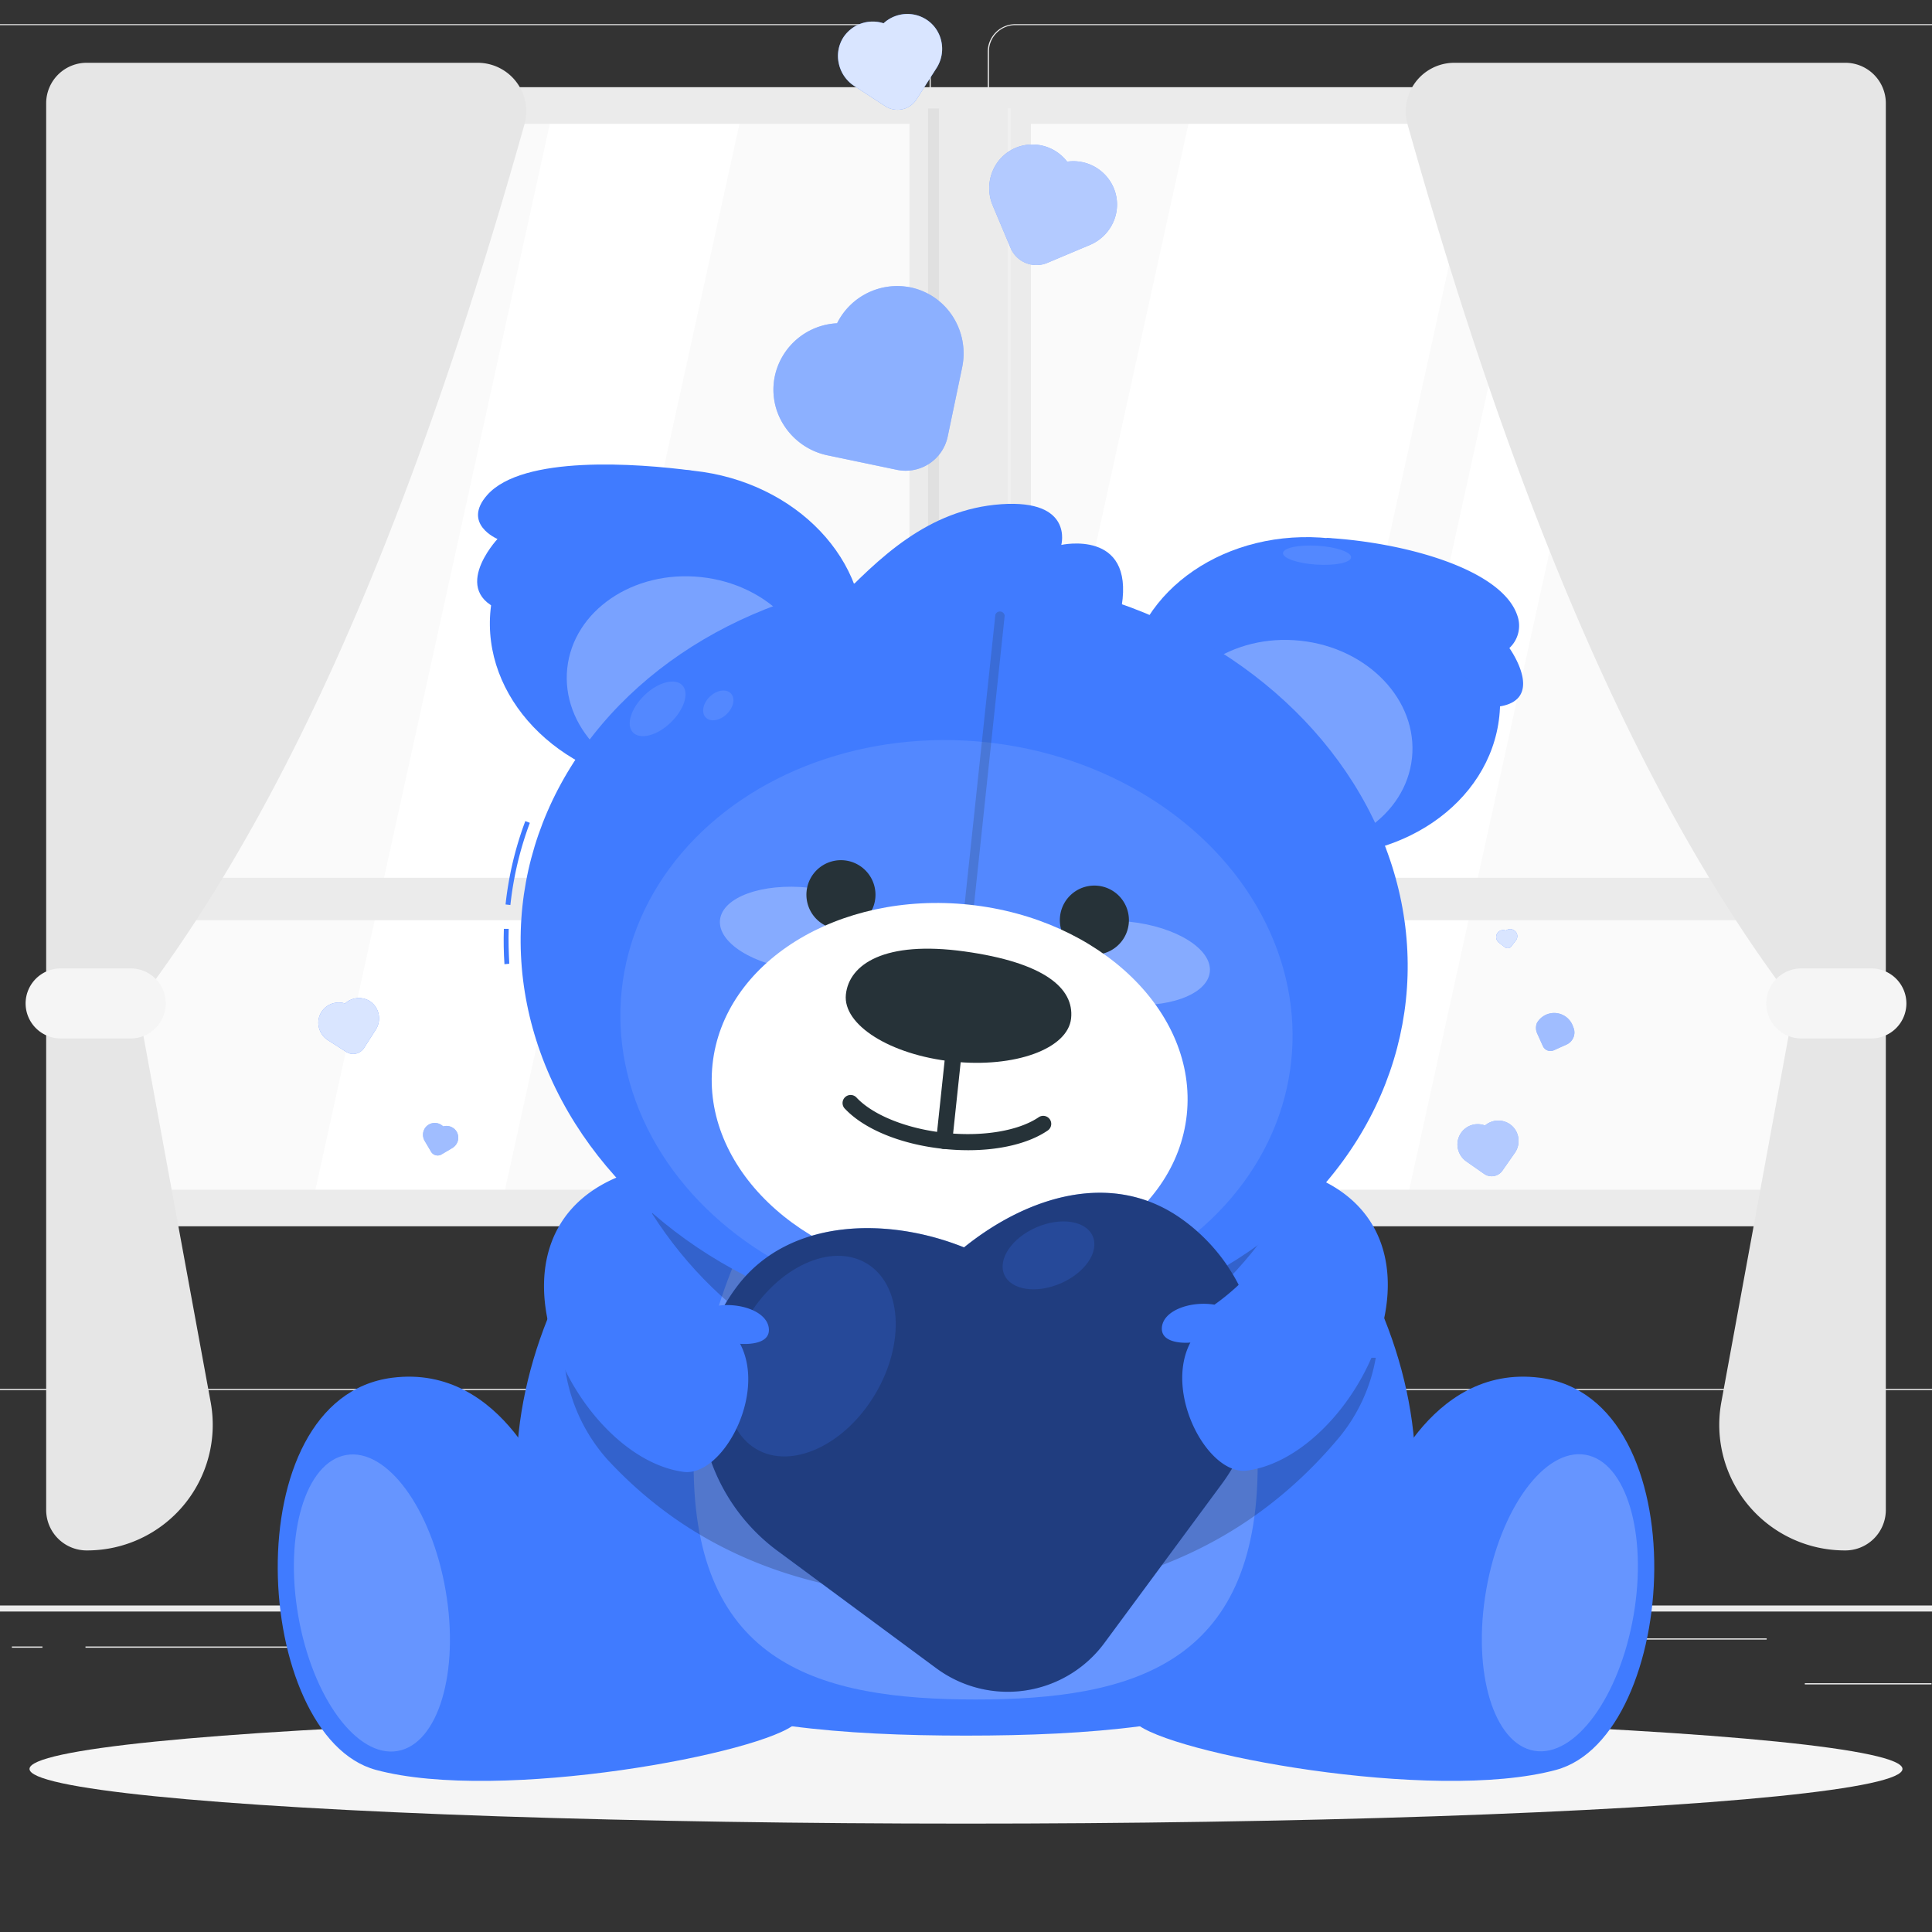 <svg xmlns="http://www.w3.org/2000/svg" viewBox="50 50 400 400"><rect x="50" y="50" width="400" height="400" fill="#333333" stroke="none"/><g id="freepik--background-complete--inject-91"><rect y="382.4" width="500" height="1.25" style="fill:#ebebeb"/><rect x="423.67" y="398.49" width="26.23" height="0.25" style="fill:#ebebeb"/><rect x="322.53" y="395.24" width="34.23" height="0.25" style="fill:#ebebeb"/><rect x="389.33" y="389.21" width="26.44" height="0.25" style="fill:#ebebeb"/><rect x="67.7" y="390.89" width="43.19" height="0.25" style="fill:#ebebeb"/><rect x="52.46" y="390.89" width="6.33" height="0.25" style="fill:#ebebeb"/><rect x="131.47" y="395.11" width="56.2" height="0.25" style="fill:#ebebeb"/><path d="M237,337.8H43.91a5.71,5.71,0,0,1-5.7-5.71V60.66A5.71,5.71,0,0,1,43.91,55H237a5.71,5.71,0,0,1,5.71,5.71V332.09A5.71,5.71,0,0,1,237,337.8ZM43.91,55.2a5.46,5.46,0,0,0-5.45,5.46V332.09a5.46,5.46,0,0,0,5.45,5.46H237a5.47,5.47,0,0,0,5.46-5.46V60.66A5.47,5.47,0,0,0,237,55.2Z" style="fill:#ebebeb"/><path d="M453.31,337.8H260.21a5.72,5.72,0,0,1-5.71-5.71V60.66A5.72,5.72,0,0,1,260.21,55h193.1A5.71,5.71,0,0,1,459,60.66V332.09A5.71,5.71,0,0,1,453.31,337.8ZM260.21,55.2a5.47,5.47,0,0,0-5.46,5.46V332.09a5.47,5.47,0,0,0,5.46,5.46h193.1a5.47,5.47,0,0,0,5.46-5.46V60.66a5.47,5.47,0,0,0-5.46-5.46Z" style="fill:#ebebeb"/><rect x="69.67" y="73.27" width="362.41" height="225.41" style="fill:#fafafa"/><polygon points="307.38 298.68 247 298.68 296.58 73.27 356.96 73.27 307.38 298.68" style="fill:#fff"/><polygon points="341.25 298.68 321.06 298.68 370.63 73.27 390.82 73.27 341.25 298.68" style="fill:#fff"/><polygon points="154.04 298.68 114.79 298.68 164.36 73.27 203.62 73.27 154.04 298.68" style="fill:#fff"/><path d="M65.29,68.05V303.89H436.45V68.05ZM428.57,296.32H73.17V75.63h355.4Z" style="fill:#ebebeb"/><rect x="238.3" y="72.45" width="25.14" height="228.39" style="fill:#ebebeb"/><rect x="69.67" y="231.74" width="362.41" height="8.77" style="fill:#ebebeb"/><rect x="242.15" y="72.45" width="2.27" height="228.39" style="fill:#e0e0e0"/><rect x="258.64" y="72.45" width="0.61" height="228.39" style="fill:#f0f0f0"/><path d="M59.56,71.22V362.78A8.39,8.39,0,0,0,68.11,371h0a26,26,0,0,0,25.52-30.63L78.47,257.79c34.11-44.71,59.4-108.43,80.1-182A10.05,10.05,0,0,0,148.88,63H68.11A8.39,8.39,0,0,0,59.56,71.22Z" style="fill:#e6e6e6"/><path d="M77.07,265H62.55a7.27,7.27,0,0,1-7.25-7.25h0a7.27,7.27,0,0,1,7.25-7.25H77.07a7.27,7.27,0,0,1,7.25,7.25h0A7.27,7.27,0,0,1,77.07,265Z" style="fill:#f5f5f5"/><path d="M440.44,71.22V362.78a8.39,8.39,0,0,1-8.55,8.22h0a26,26,0,0,1-25.52-30.63l15.16-82.58c-34.11-44.71-59.4-108.43-80.1-182A10.05,10.05,0,0,1,351.12,63h80.77A8.39,8.39,0,0,1,440.44,71.22Z" style="fill:#e6e6e6"/><path d="M422.93,265h14.52a7.27,7.27,0,0,0,7.25-7.25h0a7.27,7.27,0,0,0-7.25-7.25H422.93a7.27,7.27,0,0,0-7.25,7.25h0A7.27,7.27,0,0,0,422.93,265Z" style="fill:#f5f5f5"/></g><g id="freepik--Shadow--inject-91"><ellipse id="freepik--path--inject-91" cx="250" cy="416.24" rx="193.89" ry="11.32" style="fill:#f5f5f5"/></g><g id="freepik--teddy-bear--inject-91"><path d="M343.09,355.22c0,46.17-41.68,54.12-93.09,54.12s-93.09-7.95-93.09-54.12,41.68-94.61,93.09-94.61S343.09,309.05,343.09,355.22Z" style="fill:#407BFF"/><path d="M196.74,374.88c-21.59-17.72-32.7-15-32.7-15s-9.51-27.63-32.86-24.63c-33.11,4.26-28.92,74.29-3.34,81.19s80.6-3.5,87-9.73S205.88,382.39,196.74,374.88Z" style="fill:#407BFF"/><ellipse cx="127.03" cy="381.87" rx="15.48" ry="31.1" transform="translate(-63.42 27.34) rotate(-9.84)" style="fill:#fff;opacity:0.2"/><path d="M303.26,374.88c21.59-17.72,32.7-15,32.7-15s9.51-27.63,32.86-24.63c33.11,4.26,28.92,74.29,3.34,81.19s-80.6-3.5-87.05-9.73S294.12,382.39,303.26,374.88Z" style="fill:#407BFF"/><ellipse cx="372.97" cy="381.87" rx="31.1" ry="15.48" transform="translate(-67.04 684.06) rotate(-80.16)" style="fill:#fff;opacity:0.2"/><path d="M310.39,353.18c0,41.52-26.14,48.68-58.39,48.68s-58.39-7.16-58.39-48.68S219.76,268.1,252,268.1,310.39,311.66,310.39,353.18Z" style="fill:#fff;opacity:0.2"/><path d="M250,260.61c-26.16,0-49.53,16.86-65,40.65,14.28,22.41,38.07,37.07,65,37.07s50.72-14.66,65-37.07C299.53,277.47,276.16,260.61,250,260.61Z" style="opacity:0.2"/><path d="M334.84,331.11a35.5,35.5,0,0,1-7.41,16.29C307,372,279.68,381,249.69,381c-28.16,0-54-7.29-73.94-28.83a36,36,0,0,1-9-21.08Z" style="opacity:0.2"/><ellipse cx="190.11" cy="180.21" rx="32.93" ry="38.74" transform="translate(-9.17 350.23) rotate(-83.94)" style="fill:#407BFF"/><path d="M193.58,147.47c-11.8-1.58-35.36-3.25-42.69,5-5.33,6,2.11,9.12,2.11,9.12s-11,11.77,2.56,15.33S193.58,147.47,193.58,147.47Z" style="fill:#407BFF"/><ellipse cx="192.84" cy="191.06" rx="21.71" ry="25.54" transform="translate(-17.51 362.66) rotate(-83.94)" style="fill:#fff;opacity:0.3"/><ellipse cx="321.89" cy="194.2" rx="32.93" ry="38.74" transform="translate(94.8 493.8) rotate(-83.94)" style="fill:#407BFF"/><path d="M362.5,184.17a6.3,6.3,0,0,0,1.62-6.81c-3.29-9.57-23.43-15.1-39.56-16l35.17,35C370.47,195.25,362.5,184.17,362.5,184.17Z" style="fill:#407BFF"/><ellipse cx="316.94" cy="204.23" rx="21.71" ry="25.54" transform="translate(80.39 497.85) rotate(-83.94)" style="fill:#fff;opacity:0.3"/><path d="M155.67,237.37l-1-.11A70.59,70.59,0,0,1,158.76,220l.94.36A70,70,0,0,0,155.67,237.37Z" style="fill:#407BFF"/><path d="M154.44,249.63c-.16-2.43-.2-4.9-.12-7.32l1,0c-.08,2.39,0,4.82.12,7.22Z" style="fill:#407BFF"/><ellipse cx="249.62" cy="247.34" rx="78.19" ry="91.97" transform="translate(-22.69 469.45) rotate(-83.94)" style="fill:#407BFF"/><ellipse cx="248.03" cy="262.32" rx="58.97" ry="69.7" transform="translate(-39.01 481.27) rotate(-83.94)" style="fill:#fff;opacity:0.1"/><path d="M191.26,191.87c1.49,1.56.42,5-2.39,7.72s-6.32,3.62-7.82,2.06-.42-5,2.39-7.72S189.76,190.31,191.26,191.87Z" style="fill:#fff;opacity:0.1"/><path d="M329.73,165.4c-.07,1.08-3.28,1.75-7.17,1.5s-7-1.32-6.93-2.4,3.28-1.76,7.18-1.51S329.8,164.32,329.73,165.4Z" style="fill:#fff;opacity:0.1"/><path d="M201.3,193.55c1,1,.58,2.93-.86,4.31s-3.37,1.68-4.33.68-.58-2.94.85-4.31S200.34,192.55,201.3,193.55Z" style="fill:#fff;opacity:0.1"/><path d="M269.73,162.82s2.6-9.46-12.42-8.43c-15.25,1.05-25.42,11.25-34.52,20.59,0,0,28.37,13.83,59.45.43C284.77,159.48,269.73,162.82,269.73,162.82Z" style="fill:#407BFF"/><path d="M248.77,256.26h-.1a1,1,0,0,1-.86-1.07l8.27-77.93a1,1,0,0,1,1.93.2l-8.27,77.94A1,1,0,0,1,248.77,256.26Z" style="fill:#263238;opacity:0.2"/><path d="M234.11,244.18c-.5,4.72-8.75,7.7-18.42,6.68s-17.12-5.68-16.62-10.4,8.75-7.7,18.43-6.67S234.61,239.47,234.11,244.18Z" style="fill:#fff;opacity:0.3"/><ellipse cx="282.96" cy="249.37" rx="8.58" ry="17.62" transform="translate(5.11 504.42) rotate(-83.94)" style="fill:#fff;opacity:0.3"/><path d="M231.22,236a7.15,7.15,0,1,1-6.36-7.87A7.16,7.16,0,0,1,231.22,236Z" style="fill:#263238"/><path d="M283.69,241.26a7.15,7.15,0,1,1-6.36-7.87A7.15,7.15,0,0,1,283.69,241.26Z" style="fill:#263238"/><ellipse cx="246.62" cy="275.58" rx="38.49" ry="49.37" transform="translate(-53.46 491.73) rotate(-83.94)" style="fill:#fff"/><path d="M271.76,260.85c-.67,6.3-11.65,10.3-24.53,8.93s-22.77-7.58-22.1-13.88,8.07-11.2,24.53-8.92S272.43,254.56,271.76,260.85Z" style="fill:#263238"/><path d="M250.45,288.14a47.36,47.36,0,0,1-5.13-.28c-8.69-.92-16.29-4-20.33-8.25a1.67,1.67,0,1,1,2.41-2.3c3.46,3.63,10.46,6.41,18.27,7.24s15.23-.42,19.38-3.24a1.66,1.66,0,1,1,1.87,2.75C263.06,286.7,257.12,288.14,250.45,288.14Z" style="fill:#263238"/><path d="M245.49,287.88h-.17a1.68,1.68,0,0,1-1.49-1.84l2.67-25.16a1.67,1.67,0,1,1,3.32.36l-2.67,25.15A1.68,1.68,0,0,1,245.49,287.88Z" style="fill:#263238"/><path d="M294.59,302.33h0c-14.32-10.16-31.85-4.67-45,5.93-15.65-6.3-36-6.12-46.76,7.77a38.07,38.07,0,0,0-7.53,28.71A39.59,39.59,0,0,0,210.85,371l33,24.39a24.87,24.87,0,0,0,34.78-5.2L303,357.19a39.52,39.52,0,0,0,7.2-29.6A38,38,0,0,0,294.59,302.33Z" style="fill:#407BFF"/><path d="M294.59,302.33h0c-14.32-10.16-31.85-4.67-45,5.93-15.65-6.3-36-6.12-46.76,7.77a38.07,38.07,0,0,0-7.53,28.71A39.59,39.59,0,0,0,210.85,371l33,24.39a24.87,24.87,0,0,0,34.78-5.2L303,357.19a39.52,39.52,0,0,0,7.2-29.6A38,38,0,0,0,294.59,302.33Z" style="opacity:0.5"/><path d="M290.55,324.91c.21-3.62,6-5.61,10.89-4.79h0c12-8.51,17.73-21.35,19.33-25.48a1.38,1.38,0,0,1,1.86-.76c30.19,13.17,8.06,57.59-14.45,60.59-8.05,1.07-17.27-16-11.72-26.52C296.46,328,290.34,328.54,290.55,324.91Z" style="fill:#407BFF"/><ellipse cx="217.96" cy="330.77" rx="22.36" ry="15.4" transform="translate(-177.75 348.83) rotate(-59.23)" style="fill:#407BFF;opacity:0.2"/><path d="M264.56,304.11c5.06-2.19,10.29-1.38,11.68,1.83s-1.58,7.58-6.64,9.77-10.29,1.38-11.68-1.82S259.51,306.31,264.56,304.11Z" style="fill:#407BFF;opacity:0.2"/><path d="M209.19,325.18c-.21-3.63-6-5.62-10.9-4.79h0c-12-8.5-17.45-21.48-19-25.7a1.39,1.39,0,0,0-1.88-.79c-30.15,13.19-8.4,57.83,14.1,60.83,8,1.07,17.28-16,11.72-26.51C203.27,328.22,209.39,328.81,209.19,325.18Z" style="fill:#407BFF"/></g><g id="freepik--Hearts--inject-91"><path d="M238.25,109.45h0a13.91,13.91,0,0,0-14.94,7.48,13.88,13.88,0,0,0-12.83,10.68,13.57,13.57,0,0,0,1.84,10.46,14.13,14.13,0,0,0,9,6.2l14.36,3a8.9,8.9,0,0,0,10.53-6.88l3-14.36a14.15,14.15,0,0,0-2.08-10.7A13.68,13.68,0,0,0,238.25,109.45Z" style="fill:#407BFF"/><path d="M238.25,109.45h0a13.91,13.91,0,0,0-14.94,7.48,13.88,13.88,0,0,0-12.83,10.68,13.57,13.57,0,0,0,1.84,10.46,14.13,14.13,0,0,0,9,6.2l14.36,3a8.9,8.9,0,0,0,10.53-6.88l3-14.36a14.15,14.15,0,0,0-2.08-10.7A13.68,13.68,0,0,0,238.25,109.45Z" style="fill:#fff;opacity:0.4"/><path d="M280.49,88.71h0a9.06,9.06,0,0,0-9.55-5.24,9.06,9.06,0,0,0-10.49-2.93,8.91,8.91,0,0,0-4.93,4.86,9.23,9.23,0,0,0,0,7.11l3.71,8.82a5.81,5.81,0,0,0,7.6,3.1l8.81-3.71a9.21,9.21,0,0,0,5-5.08A8.87,8.87,0,0,0,280.49,88.71Z" style="fill:#407BFF"/><path d="M280.49,88.71h0a9.06,9.06,0,0,0-9.55-5.24,9.06,9.06,0,0,0-10.49-2.93,8.91,8.91,0,0,0-4.93,4.86,9.23,9.23,0,0,0,0,7.11l3.71,8.82a5.81,5.81,0,0,0,7.6,3.1l8.81-3.71a9.21,9.21,0,0,0,5-5.08A8.87,8.87,0,0,0,280.49,88.71Z" style="fill:#fff;opacity:0.6"/><path d="M241.62,53.94h0a7.27,7.27,0,0,0-8.69.88,7.28,7.28,0,0,0-8.27,2.84,7.14,7.14,0,0,0-1,5.46,7.4,7.4,0,0,0,3.23,4.7L233.31,72a4.67,4.67,0,0,0,6.43-1.41l4.14-6.47a7.36,7.36,0,0,0,1-5.62A7.1,7.1,0,0,0,241.62,53.94Z" style="fill:#407BFF"/><path d="M241.62,53.94h0a7.27,7.27,0,0,0-8.69.88,7.28,7.28,0,0,0-8.27,2.84,7.14,7.14,0,0,0-1,5.46,7.4,7.4,0,0,0,3.23,4.7L233.31,72a4.67,4.67,0,0,0,6.43-1.41l4.14-6.47a7.36,7.36,0,0,0,1-5.62A7.1,7.1,0,0,0,241.62,53.94Z" style="fill:#fff;opacity:0.8"/><path d="M362.55,282.71h0a4.25,4.25,0,0,0-5.1.31,4.2,4.2,0,0,0-5.64,4.62,4.35,4.35,0,0,0,1.78,2.83l3.68,2.57a2.72,2.72,0,0,0,3.79-.67l2.57-3.68a4.28,4.28,0,0,0,.7-3.26A4.17,4.17,0,0,0,362.55,282.71Z" style="fill:#407BFF"/><path d="M362.55,282.71h0a4.25,4.25,0,0,0-5.1.31,4.2,4.2,0,0,0-5.64,4.62,4.35,4.35,0,0,0,1.78,2.83l3.68,2.57a2.72,2.72,0,0,0,3.79-.67l2.57-3.68a4.28,4.28,0,0,0,.7-3.26A4.17,4.17,0,0,0,362.55,282.71Z" style="fill:#fff;opacity:0.6"/><path d="M375.71,262.62h0a4.12,4.12,0,0,0-7.52-.8,2.8,2.8,0,0,0,.06,2.13l1.18,2.62a1.72,1.72,0,0,0,2.3.87l2.62-1.18a2.75,2.75,0,0,0,1.45-1.56A2.68,2.68,0,0,0,375.71,262.62Z" style="fill:#407BFF"/><path d="M375.71,262.62h0a4.12,4.12,0,0,0-7.52-.8,2.8,2.8,0,0,0,.06,2.13l1.18,2.62a1.72,1.72,0,0,0,2.3.87l2.62-1.18a2.75,2.75,0,0,0,1.45-1.56A2.68,2.68,0,0,0,375.71,262.62Z" style="fill:#fff;opacity:0.5"/><path d="M363.53,242.66h0a1.45,1.45,0,0,0-1.76,0,1.46,1.46,0,0,0-2,1.51,1.53,1.53,0,0,0,.57,1l1.23.95a1,1,0,0,0,.7.19.91.91,0,0,0,.62-.36l.95-1.23a1.47,1.47,0,0,0,.29-1.11A1.38,1.38,0,0,0,363.53,242.66Z" style="fill:#407BFF"/><path d="M363.53,242.66h0a1.45,1.45,0,0,0-1.76,0,1.46,1.46,0,0,0-2,1.51,1.53,1.53,0,0,0,.57,1l1.23.95a1,1,0,0,0,.7.19.91.91,0,0,0,.62-.36l.95-1.23a1.47,1.47,0,0,0,.29-1.11A1.38,1.38,0,0,0,363.53,242.66Z" style="fill:#fff;opacity:0.8"/><path d="M126.53,257.25h0a4.26,4.26,0,0,0-5.09.51,4.27,4.27,0,0,0-4.83,1.66,4.19,4.19,0,0,0-.61,3.2,4.3,4.3,0,0,0,1.89,2.74l3.78,2.42a2.65,2.65,0,0,0,2,.37,2.72,2.72,0,0,0,1.71-1.19l2.42-3.78a4.33,4.33,0,0,0,.57-3.29A4.19,4.19,0,0,0,126.53,257.25Z" style="fill:#407BFF"/><path d="M126.53,257.25h0a4.26,4.26,0,0,0-5.09.51,4.27,4.27,0,0,0-4.83,1.66,4.19,4.19,0,0,0-.61,3.2,4.3,4.3,0,0,0,1.89,2.74l3.78,2.42a2.65,2.65,0,0,0,2,.37,2.72,2.72,0,0,0,1.71-1.19l2.42-3.78a4.33,4.33,0,0,0,.57-3.29A4.19,4.19,0,0,0,126.53,257.25Z" style="fill:#fff;opacity:0.8"/><path d="M144.52,284.26h0a2.47,2.47,0,0,0-2.77-1.05,2.46,2.46,0,0,0-2.94-.4,2.4,2.4,0,0,0-1.15,1.49,2.52,2.52,0,0,0,.27,1.92l1.32,2.24a1.59,1.59,0,0,0,2.17.55l2.24-1.33a2.54,2.54,0,0,0,1.15-1.55A2.49,2.49,0,0,0,144.52,284.26Z" style="fill:#407BFF"/><path d="M144.52,284.26h0a2.47,2.47,0,0,0-2.77-1.05,2.46,2.46,0,0,0-2.94-.4,2.4,2.4,0,0,0-1.15,1.49,2.52,2.52,0,0,0,.27,1.92l1.32,2.24a1.59,1.59,0,0,0,2.17.55l2.24-1.33a2.54,2.54,0,0,0,1.15-1.55A2.49,2.49,0,0,0,144.52,284.26Z" style="fill:#fff;opacity:0.5"/></g></svg>